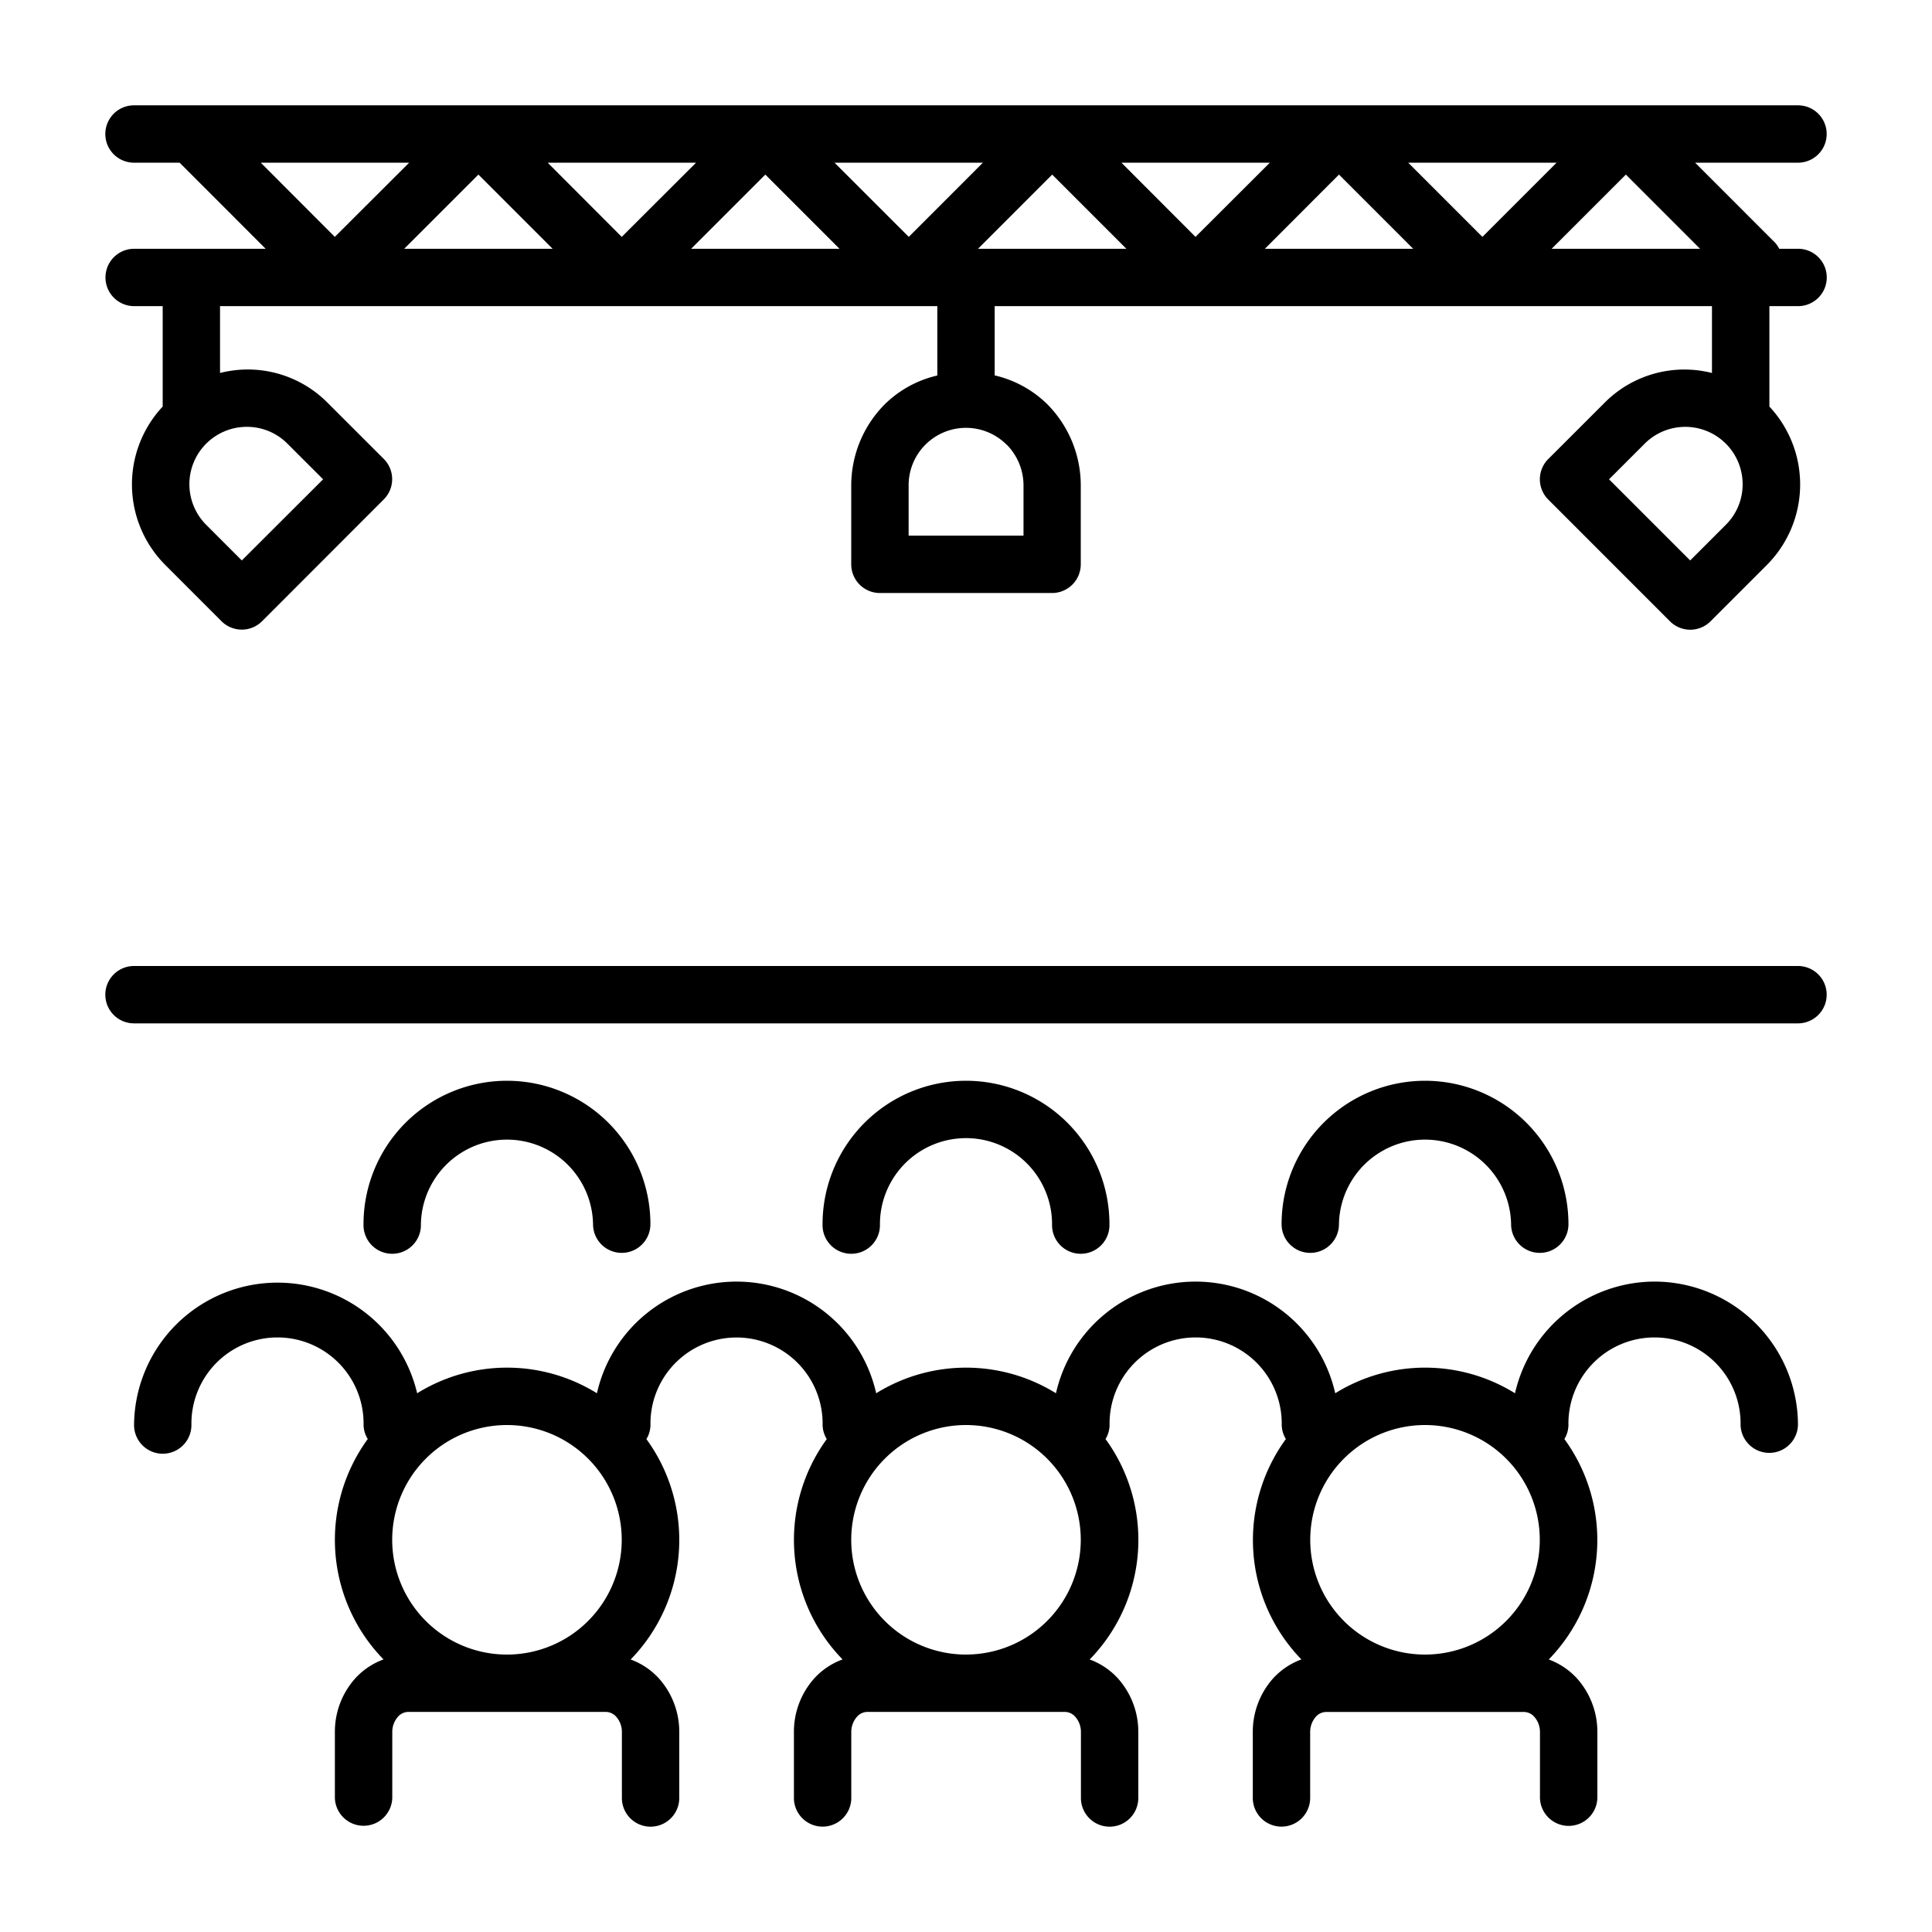 <svg id="Layer_1" data-name="Layer 1" xmlns="http://www.w3.org/2000/svg" viewBox="0 0 720 720"><title>ico</title><path d="M616.6,477.61a53.45,53.45,0,0,0-52,41.62,63.53,63.53,0,0,0-67,0,53.34,53.34,0,0,0-104.07,0,63.55,63.55,0,0,0-67,0,53.34,53.34,0,0,0-104.07,0,63.53,63.53,0,0,0-67,0,53.46,53.46,0,0,0-105.5,11.84,10.69,10.69,0,0,0,21.38,0,32.08,32.08,0,1,1,64.15,0,10.43,10.43,0,0,0,1.56,5.22,63.8,63.8,0,0,0,5.88,82.13,26.79,26.79,0,0,0-10.49,7,29.84,29.84,0,0,0-7.64,20.1v24.52a10.7,10.7,0,0,0,21.39,0V645.54a8.6,8.6,0,0,1,2.07-5.71,5.24,5.24,0,0,1,3.83-1.85h73.77a5.26,5.26,0,0,1,3.83,1.85,8.5,8.5,0,0,1,2.07,5.71v24.52a10.69,10.69,0,0,0,21.38,0V645.54a29.78,29.78,0,0,0-7.63-20.1,26.83,26.83,0,0,0-10.48-7,63.82,63.82,0,0,0,5.87-82.13,10.37,10.37,0,0,0,1.51-5.22,32.08,32.08,0,1,1,64.15,0,10.42,10.42,0,0,0,1.55,5.22A63.81,63.81,0,0,0,314,618.42a26.72,26.72,0,0,0-10.49,7,29.84,29.84,0,0,0-7.64,20.1v24.52a10.69,10.69,0,1,0,21.38,0V645.54a8.56,8.56,0,0,1,2.08-5.71,5.22,5.22,0,0,1,3.83-1.85h73.77a5.22,5.22,0,0,1,3.82,1.85,8.51,8.51,0,0,1,2.08,5.71v24.52a10.69,10.69,0,0,0,21.38,0V645.54a29.83,29.83,0,0,0-7.63-20.1,26.79,26.79,0,0,0-10.49-7A63.81,63.81,0,0,0,412,536.29a10.37,10.37,0,0,0,1.51-5.22,32.08,32.08,0,1,1,64.15,0,10.42,10.42,0,0,0,1.55,5.22A63.81,63.81,0,0,0,485,618.42a26.79,26.79,0,0,0-10.49,7,29.88,29.88,0,0,0-7.63,20.1v24.52a10.69,10.69,0,0,0,21.38,0V645.54a8.6,8.6,0,0,1,2.07-5.71A5.26,5.26,0,0,1,494.2,638H568a5.22,5.22,0,0,1,3.83,1.85,8.5,8.5,0,0,1,2.07,5.71v24.52a10.7,10.7,0,0,0,21.39,0V645.54a29.84,29.84,0,0,0-7.64-20.1,26.83,26.83,0,0,0-10.48-7A63.81,63.81,0,0,0,583,536.29a10.28,10.28,0,0,0,1.51-5.22,32.08,32.08,0,1,1,64.15,0,10.7,10.7,0,0,0,21.39,0,53.52,53.52,0,0,0-53.46-53.46Zm-427.67,139a42.77,42.77,0,1,1,42.77-42.77,42.77,42.77,0,0,1-42.77,42.77Zm171.07,0a42.77,42.77,0,1,1,42.77-42.77A42.77,42.77,0,0,1,360,616.6Zm171.07,0a42.77,42.77,0,1,1,42.76-42.77,42.77,42.77,0,0,1-42.76,42.77Zm0,0"/><path d="M188.93,402.77a53.46,53.46,0,0,0-53.46,53.45,10.7,10.7,0,1,0,21.39,0,32.08,32.08,0,0,1,64.15,0,10.69,10.69,0,1,0,21.38,0,53.46,53.46,0,0,0-53.46-53.45Zm0,0"/><path d="M360,402.77a53.46,53.46,0,0,0-53.46,53.45,10.7,10.7,0,1,0,21.39,0,32.07,32.07,0,1,1,64.14,0,10.7,10.7,0,1,0,21.39,0A53.46,53.46,0,0,0,360,402.77Zm0,0"/><path d="M531.07,402.77a53.46,53.46,0,0,0-53.46,53.45,10.69,10.69,0,1,0,21.38,0,32.08,32.08,0,0,1,64.15,0,10.69,10.69,0,1,0,21.38,0,53.46,53.46,0,0,0-53.45-53.45Zm0,0"/><path d="M670.06,92.71h-7a10.41,10.41,0,0,0-1.48-2.21L631.72,60.63h38.34a10.69,10.69,0,1,0,0-21.38H49.94a10.69,10.69,0,1,0,0,21.38h17L99,92.71h-49a10.69,10.69,0,1,0,0,21.38H60.63v37.42a42.48,42.48,0,0,0,1.08,59.15l20.84,20.85a10.7,10.7,0,0,0,15.12,0L143,186.14A10.68,10.68,0,0,0,143,171l-20.85-20.83A41.87,41.87,0,0,0,82,139V114.09H349.31v25.85a41.14,41.14,0,0,0-19.55,10.69,43,43,0,0,0-12.53,30.2v29.49A10.7,10.7,0,0,0,327.93,221h64.14a10.7,10.7,0,0,0,10.7-10.69V180.83a43,43,0,0,0-12.53-30.24,41.23,41.23,0,0,0-19.55-10.69V114.09H638V139a41.88,41.88,0,0,0-40.17,11.25L577,171.06a10.68,10.68,0,0,0,0,15.12l45.35,45.36a10.68,10.68,0,0,0,15.12,0l20.85-20.85a42.51,42.51,0,0,0,1.08-59.18V114.09h10.69a10.69,10.69,0,1,0,0-21.38ZM92,159.07a21.27,21.27,0,0,1,15.12,6.27l13.29,13.28L90.12,208.86,76.83,195.57A21.39,21.39,0,0,1,92,159.07Zm5.18-98.44h55.3L124.78,88.28Zm53.46,32.08,27.65-27.65,27.65,27.65Zm53.46-32.08h55.3L231.7,88.28Zm53.46,32.08,27.65-27.65,27.65,27.65Zm81.11-4.43L311,60.63h55.3Zm36.5,77.43a21.57,21.57,0,0,1,6.26,15.12v18.79H338.62V180.83a21.38,21.38,0,0,1,36.5-15.12Zm-10.69-73,27.64-27.65,27.65,27.65Zm53.45-32.08h55.3L445.53,88.28Zm53.46,32.08L499,65.06l27.65,27.65ZM524.8,60.63h55.3L552.45,88.28Zm53.46,32.08,27.65-27.65,27.65,27.65Zm71.17,87.74a21.22,21.22,0,0,1-6.26,15.12l-13.29,13.29-30.24-30.24,13.29-13.28a21.38,21.38,0,0,1,36.5,15.11Zm0,0"/><path d="M670.06,360H49.94a10.69,10.69,0,0,0,0,21.38H670.06a10.69,10.69,0,1,0,0-21.38Zm0,0"/></svg>